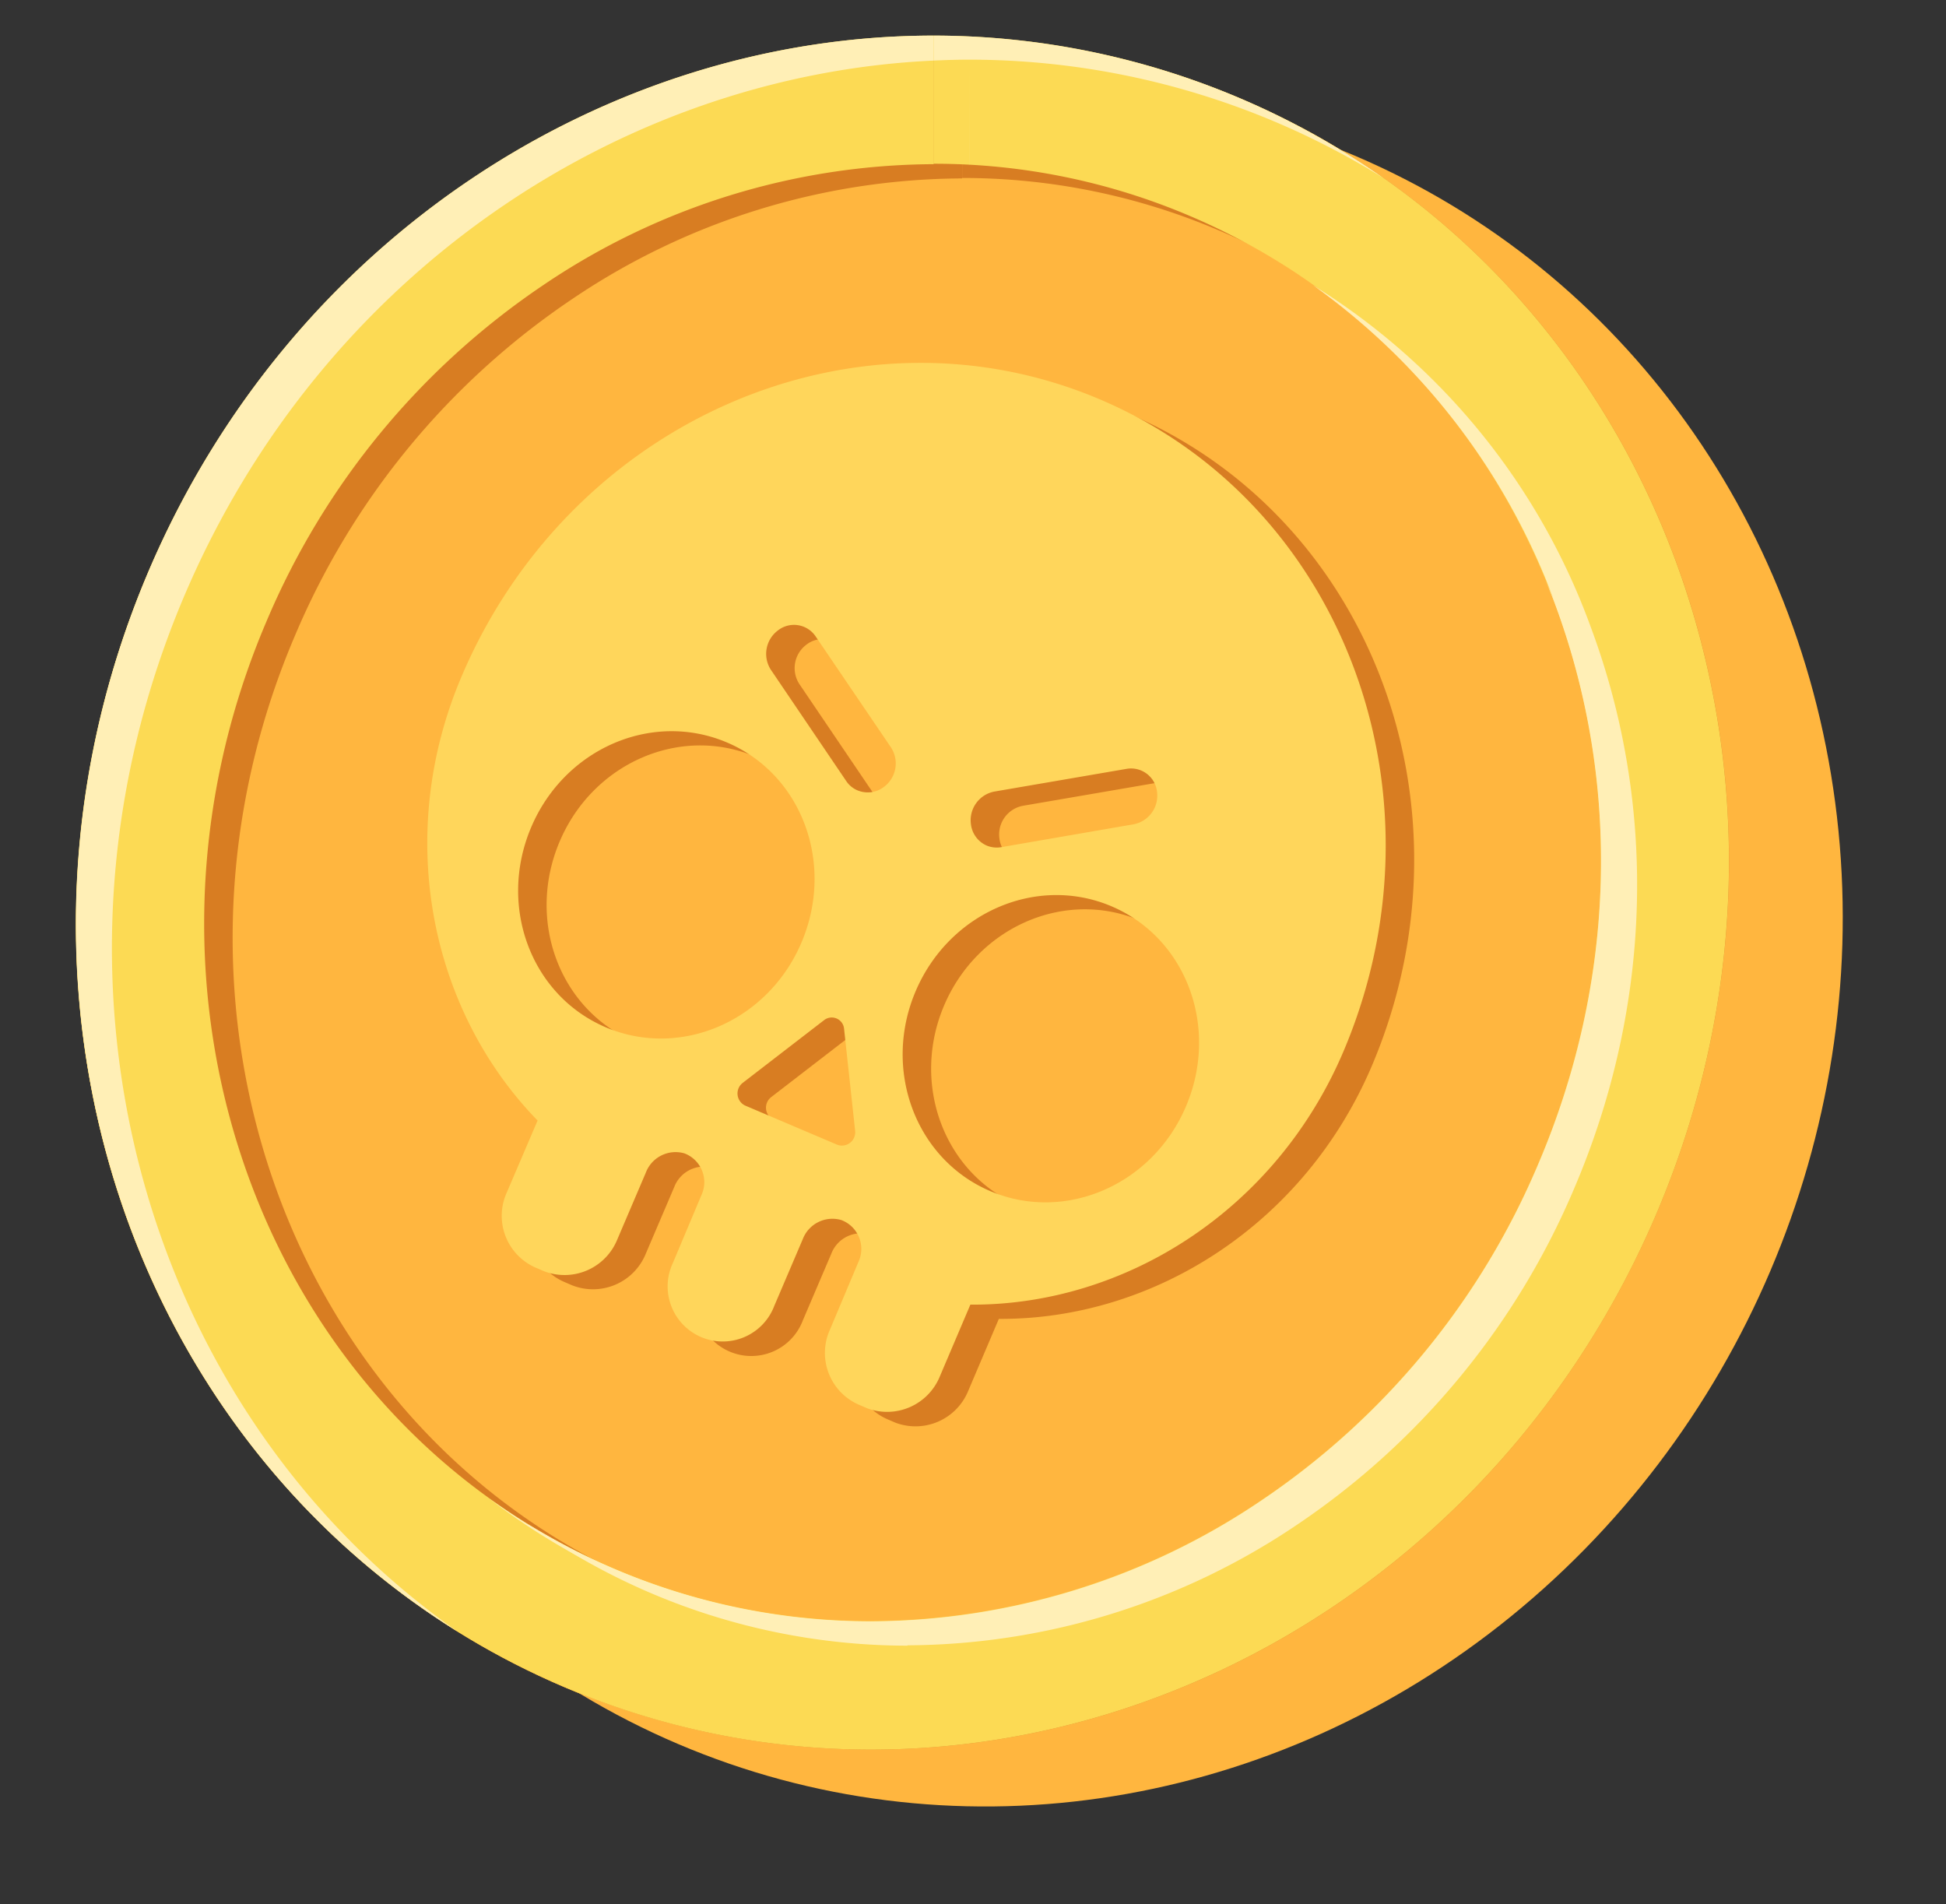 <svg xmlns="http://www.w3.org/2000/svg" id="Layer_1" viewBox="0 0 273.34 267.46">
    <rect x="0" y="0" width="273.34" height="267.46" fill="#333333" stroke="none"/>
    <defs>
        <style>
            .cls-1{fill:#ffb63f}.cls-2{fill:#d87d22}.cls-4{fill:#ffefb6}
        </style>
    </defs>
    <ellipse cx="126.75" cy="125.4" rx="121.25" ry="115.11" transform="translate(-38.29 192.86) rotate(-66.92)"/>
    <ellipse cx="126.75" cy="125.4" class="cls-1" rx="121.25" ry="115.11" transform="translate(-38.29 192.86) rotate(-66.92)"/>
    <ellipse cx="142.75" cy="133.4" class="cls-1" rx="121.25" ry="115.11" transform="translate(-35.92 212.44) rotate(-66.92)"/>
    <ellipse cx="126.75" cy="125.4" class="cls-1" rx="121.25" ry="115.11" transform="translate(-38.29 192.86) rotate(-66.92)"/>
    <path d="M232.65 170.52c25-58.63 2.52-125-50.12-152.74-1.4-.67-2.81-1.31-4.25-1.93A109.71 109.71 0 0 0 135.15 7v18a91.52 91.52 0 0 1 36.07 7.37c23.7 10.1 41.87 29.38 51.15 54.3 9.41 25.25 8.6 53.22-2.28 78.75a107.12 107.12 0 0 1-38.88 47.28 98.45 98.45 0 0 1-54.85 17 91.57 91.57 0 0 1-36.08-7.37c-49.26-21-71.18-80.67-48.87-133a107.18 107.18 0 0 1 38.88-47.27 98.46 98.46 0 0 1 54.85-17V7C89.27 7 44.8 35.46 24.85 82.28-.12 140.9 22.34 207.26 75 235c1.4.67 2.82 1.32 4.26 1.93 58.46 24.93 127.15-4.81 153.39-66.41z" class="cls-2"/>
    <path d="M158.55 58.12C124.35 43.55 84.18 60.94 68.84 97c-9.47 22.22-4.51 46.78 10.67 62.39l-4.31 10.07A7.94 7.94 0 0 0 79.12 180l1.28.55a8 8 0 0 0 10.31-4.46l4-9.37a4.47 4.47 0 0 1 5.43-2.68 4.32 4.32 0 0 1 2.4 5.85l-4 9.51a7.74 7.74 0 1 0 14.23 6.06l4-9.37a4.46 4.46 0 0 1 5.42-2.68 4.33 4.33 0 0 1 2.41 5.85l-4 9.51a7.93 7.93 0 0 0 3.92 10.52l1.28.55a8 8 0 0 0 10.2-4.48l4.3-10.11c21.77.13 42.93-13.31 52.39-35.53 15.31-36.02.06-77.03-34.14-91.6zm-14.92 55.07l18.63-3.2a3.67 3.67 0 0 1 4.26 3.25 4.09 4.09 0 0 1-3.29 4.54L144.6 121a3.68 3.68 0 0 1-2-.23 3.73 3.73 0 0 1-2.22-3 4.1 4.1 0 0 1 3.25-4.58zm-30.36-22.64a3.66 3.66 0 0 1 5.29.83l10.6 15.62a4.11 4.11 0 0 1-1 5.53 3.74 3.74 0 0 1-3.72.48 3.55 3.55 0 0 1-1.58-1.31l-10.6-15.65a4.11 4.11 0 0 1 1.01-5.5zm-24.19 55.74c-10.49-4.47-15.18-17-10.47-28.09s17-16.38 27.51-11.91 15.17 17 10.46 28.09-17.02 16.37-27.5 11.91zm32.52 16.5l-12.95-5.51a1.88 1.88 0 0 1-.3-3.2l11.39-8.78a1.74 1.74 0 0 1 2.82 1.2l1.55 14.29a1.87 1.87 0 0 1-2.51 2zm21.49 6.51c-10.49-4.47-15.18-17.05-10.47-28.09s17-16.38 27.51-11.91 15.17 17 10.46 28.09-17.02 16.37-27.5 11.91z" class="cls-2"/>
    <path fill="#fcda54" d="M131.15 5v18a91.52 91.52 0 0 1 36.07 7.37c23.7 10.1 41.87 29.38 51.15 54.3 9.41 25.25 8.6 53.22-2.28 78.75a107.12 107.12 0 0 1-38.88 47.28 98.45 98.45 0 0 1-54.85 17 91.57 91.57 0 0 1-36.08-7.37c-49.26-21-71.18-80.67-48.87-133a107.18 107.18 0 0 1 38.88-47.27 98.46 98.46 0 0 1 54.85-17V5m0 0C85.27 5 40.8 33.46 20.85 80.28-5.39 141.89 20.74 212 79.23 236.94a109.71 109.71 0 0 0 43.13 8.81c45.87 0 90.34-28.41 110.29-75.23 26.25-61.61.11-131.75-58.37-156.67A109.76 109.76 0 0 0 131.14 5z"/>
    <path d="M136.21 23.18L136.22 23.18 136.22 8.38 136.22 8.38 136.21 23.18zM127.43 231.1a98.46 98.46 0 0054.85-17 107.18 107.18 0 0038.88-47.28c10.88-25.53 11.69-53.5 2.28-78.75a94.35 94.35 0 00-39-48 94.75 94.75 0 0134 44.68c9.41 25.25 8.6 53.22-2.28 78.75a107.12 107.12 0 01-38.88 47.28 98.45 98.45 0 01-54.85 17 91.57 91.57 0 01-36.08-7.37 90.34 90.34 0 01-12.1-6.26 92 92 0 0053.25 17zM25.92 83.62C45.13 38.53 87.1 10.52 131.15 8.51V5C85.27 5 40.8 33.46 20.85 80.28-3 136.35 16.47 199.48 64.26 229.16 20.19 198.28 2.9 137.67 25.92 83.62z" class="cls-4"/>
    <path d="M136.21 8.38A110.17 110.17 0 01194.31 25a110.17 110.17 0 00-63.16-20v3.51c1.68-.08 3.37-.13 5.06-.13zM218.37 84.71c9.41 25.25 8.6 53.22-2.28 78.75a107.12 107.12 0 01-38.88 47.28 98.45 98.45 0 01-54.85 17 92 92 0 01-53.65-17.26 92.62 92.62 0 0056.53 19.26c38.6 0 76-23.91 92.79-63.3a104.07 104.07 0 00-.85-84.71c.41 1 .82 1.98 1.19 2.98z" class="cls-4"/>
    <path fill="#ffd65b" d="M154.55 56.12C120.35 41.55 80.18 58.94 64.84 95c-9.47 22.22-4.51 46.78 10.67 62.39l-4.31 10.07A7.94 7.94 0 0 0 75.12 178l1.28.55a8 8 0 0 0 10.31-4.46l4-9.37a4.47 4.47 0 0 1 5.42-2.72 4.32 4.32 0 0 1 2.4 5.85l-4 9.51a7.74 7.74 0 1 0 14.23 6.06l4-9.37a4.46 4.46 0 0 1 5.42-2.68 4.33 4.33 0 0 1 2.41 5.85l-4 9.51a7.93 7.93 0 0 0 3.92 10.52l1.28.55a8 8 0 0 0 10.21-4.44l4.3-10.11c21.77.13 42.93-13.31 52.39-35.53 15.31-36.02.06-77.03-34.14-91.6zm-14.92 55.07l18.63-3.2a3.67 3.67 0 0 1 4.26 3.25 4.09 4.09 0 0 1-3.29 4.54L140.6 119a3.68 3.68 0 0 1-2-.23 3.73 3.73 0 0 1-2.22-3 4.1 4.1 0 0 1 3.25-4.58zm-30.36-22.64a3.66 3.66 0 0 1 5.29.83l10.6 15.62a4.11 4.11 0 0 1-1 5.53 3.74 3.74 0 0 1-3.72.48 3.55 3.55 0 0 1-1.58-1.31l-10.6-15.65a4.11 4.11 0 0 1 1.01-5.5zm-24.19 55.74c-10.49-4.47-15.18-17-10.47-28.09s17-16.38 27.51-11.91 15.17 17 10.46 28.09-17.02 16.37-27.5 11.91zm32.52 16.5l-12.95-5.51a1.88 1.88 0 0 1-.3-3.2l11.39-8.78a1.74 1.74 0 0 1 2.82 1.2l1.55 14.29a1.87 1.87 0 0 1-2.51 2zm21.49 6.51c-10.49-4.47-15.18-17.05-10.47-28.09s17-16.38 27.51-11.91 15.17 17 10.46 28.09-17.02 16.37-27.5 11.91z"/>
</svg>
